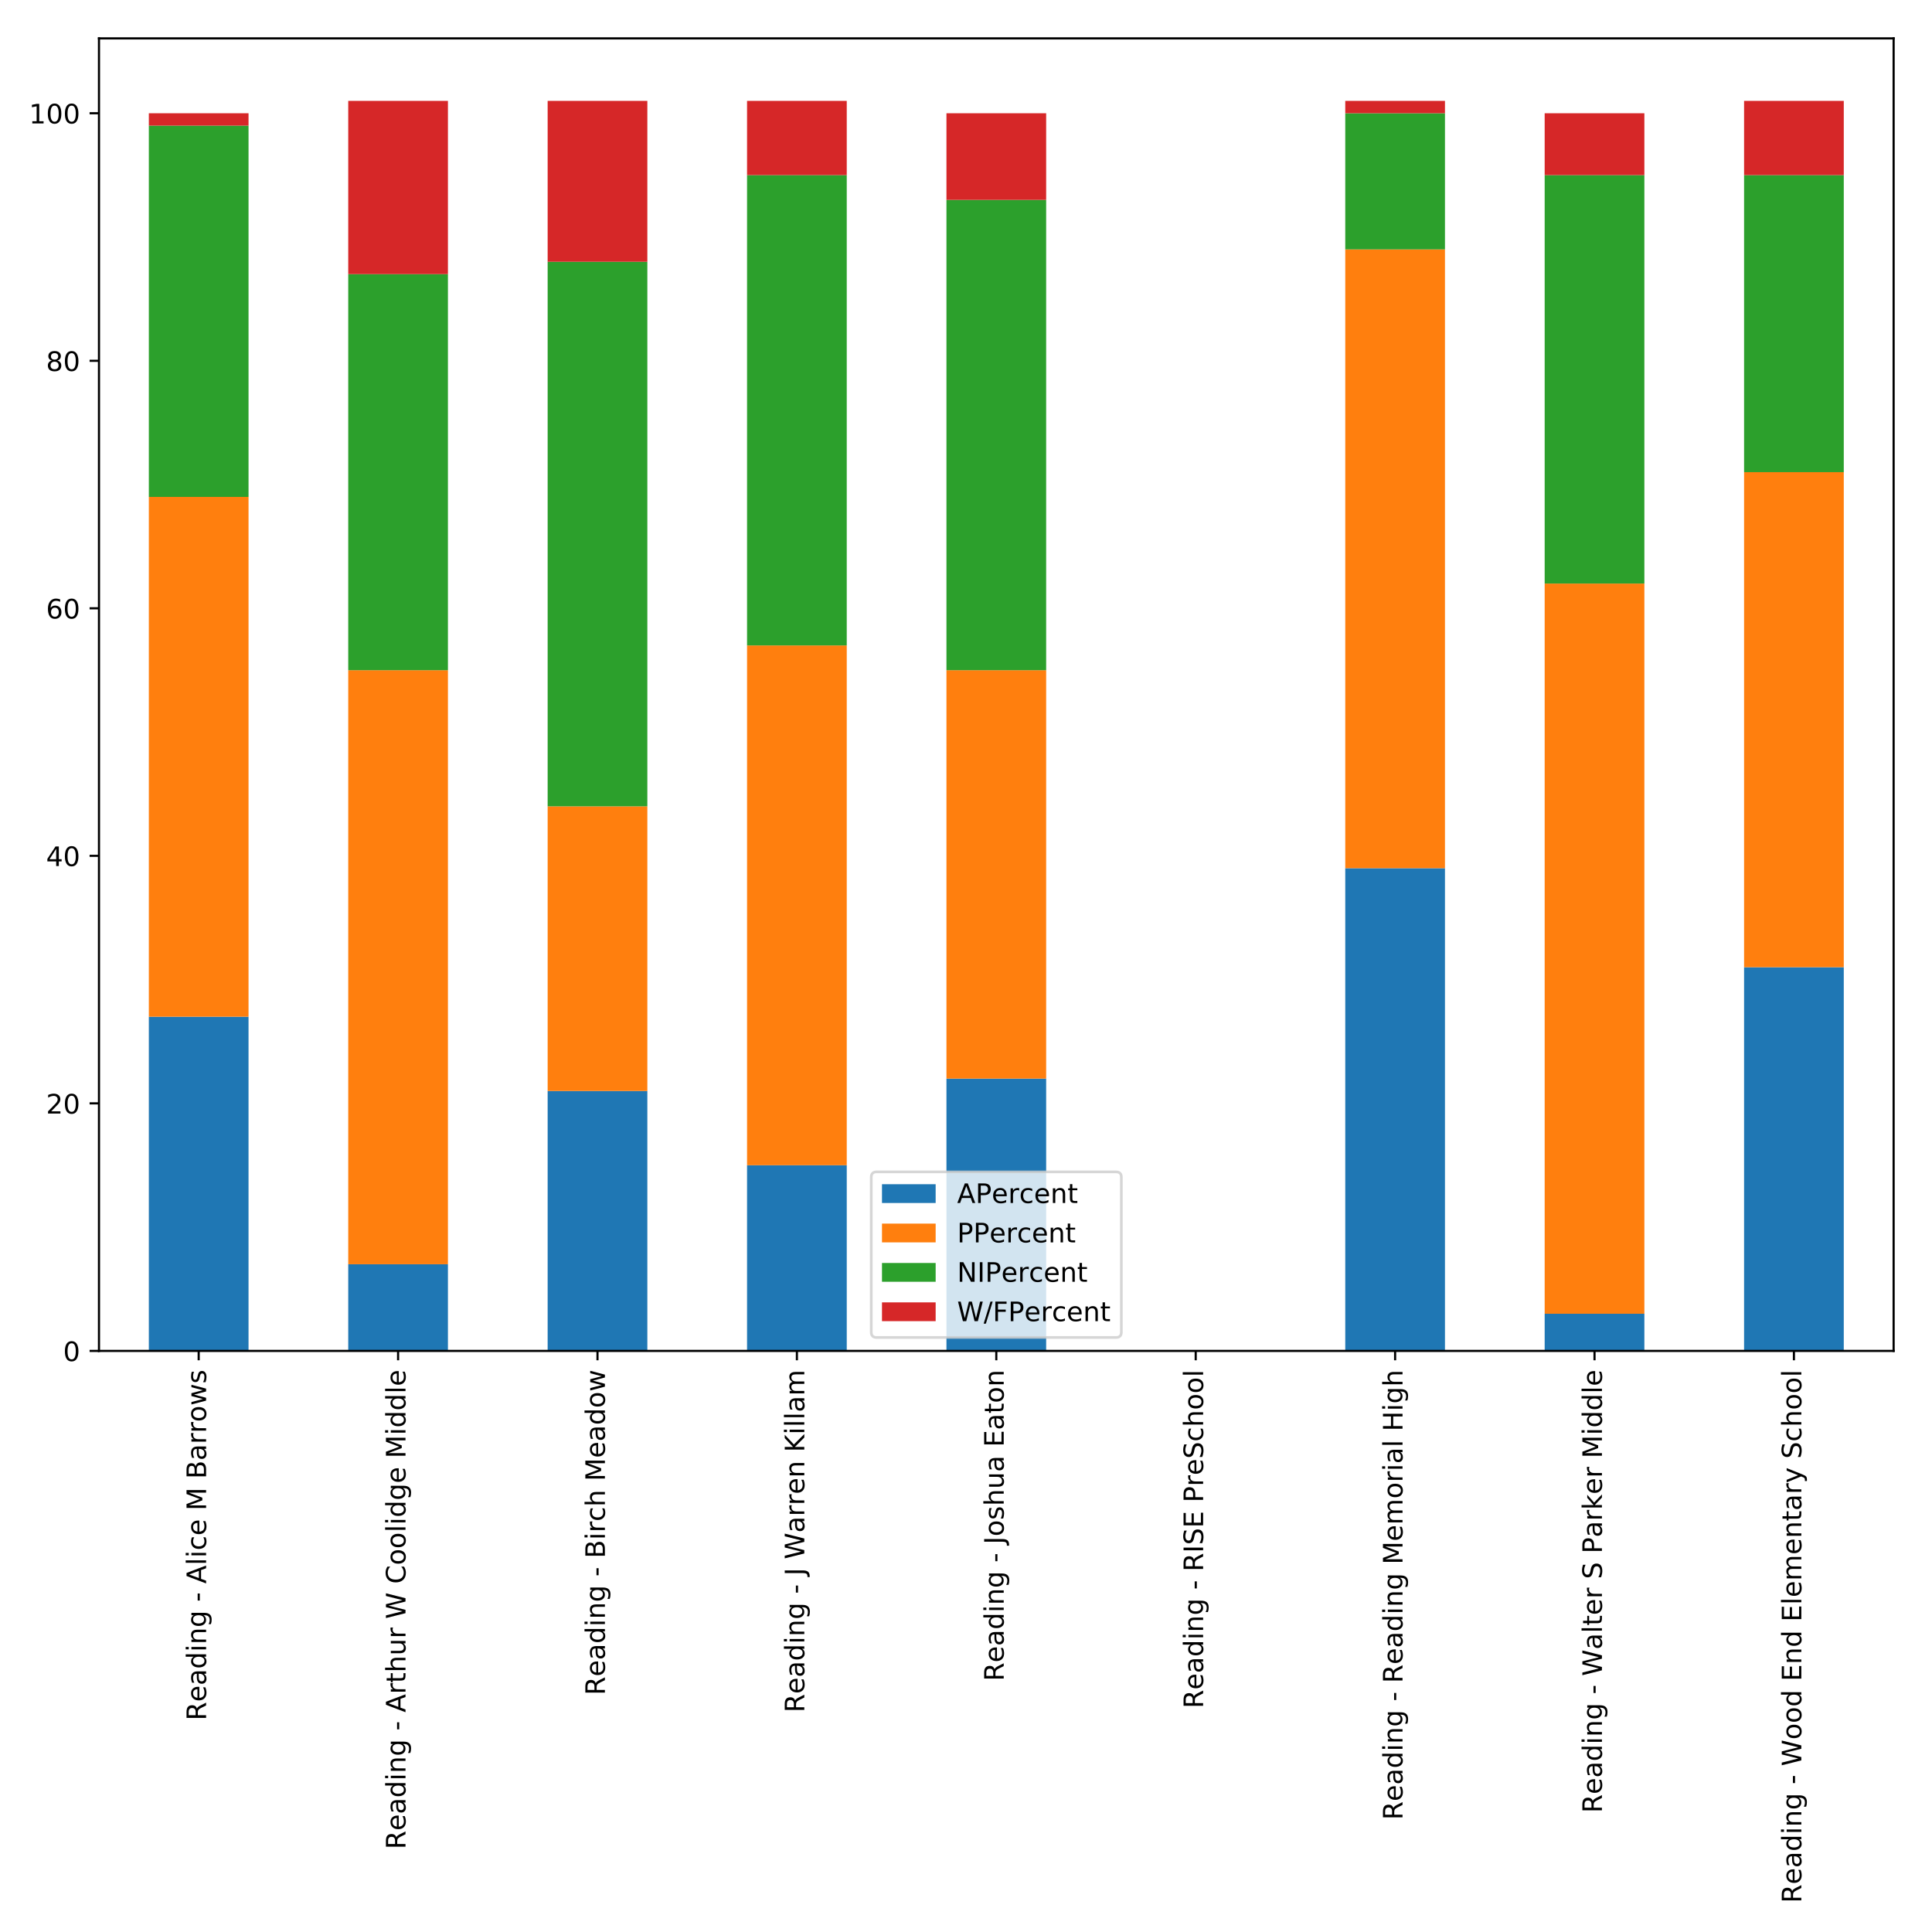 <?xml version="1.0" encoding="utf-8" standalone="no"?>
<!DOCTYPE svg PUBLIC "-//W3C//DTD SVG 1.1//EN"
  "http://www.w3.org/Graphics/SVG/1.1/DTD/svg11.dtd">
<!-- Created with matplotlib (http://matplotlib.org/) -->
<svg height="720pt" version="1.1" viewBox="0 0 720 720" width="720pt" xmlns="http://www.w3.org/2000/svg" xmlns:xlink="http://www.w3.org/1999/xlink">
 <defs>
  <style type="text/css">
*{stroke-linecap:butt;stroke-linejoin:round;}
  </style>
 </defs>
 <g id="figure_1">
  <g id="patch_1">
   <path d="M 0 720 
L 720 720 
L 720 0 
L 0 0 
z
" style="fill:#ffffff;"/>
  </g>
  <g id="axes_1">
   <g id="patch_2">
    <path d="M 36.888 503.436 
L 705.7 503.436 
L 705.7 14.3 
L 36.888 14.3 
z
" style="fill:#ffffff;"/>
   </g>
   <g id="patch_3">
    <path clip-path="url(#p02a321dbf9)" d="M 55.466 503.436 
L 92.622 503.436 
L 92.622 378.903 
L 55.466 378.903 
z
" style="fill:#1f77b4;"/>
   </g>
   <g id="patch_4">
    <path clip-path="url(#p02a321dbf9)" d="M 129.778 503.436 
L 166.934 503.436 
L 166.934 471.15 
L 129.778 471.15 
z
" style="fill:#1f77b4;"/>
   </g>
   <g id="patch_5">
    <path clip-path="url(#p02a321dbf9)" d="M 204.091 503.436 
L 241.247 503.436 
L 241.247 406.577 
L 204.091 406.577 
z
" style="fill:#1f77b4;"/>
   </g>
   <g id="patch_6">
    <path clip-path="url(#p02a321dbf9)" d="M 278.403 503.436 
L 315.559 503.436 
L 315.559 434.251 
L 278.403 434.251 
z
" style="fill:#1f77b4;"/>
   </g>
   <g id="patch_7">
    <path clip-path="url(#p02a321dbf9)" d="M 352.716 503.436 
L 389.872 503.436 
L 389.872 401.965 
L 352.716 401.965 
z
" style="fill:#1f77b4;"/>
   </g>
   <g id="patch_8">
    <path clip-path="url(#p02a321dbf9)" d="M 427.028 503.436 
L 464.184 503.436 
L 464.184 503.436 
L 427.028 503.436 
z
" style="fill:#1f77b4;"/>
   </g>
   <g id="patch_9">
    <path clip-path="url(#p02a321dbf9)" d="M 501.341 503.436 
L 538.497 503.436 
L 538.497 323.556 
L 501.341 323.556 
z
" style="fill:#1f77b4;"/>
   </g>
   <g id="patch_10">
    <path clip-path="url(#p02a321dbf9)" d="M 575.653 503.436 
L 612.809 503.436 
L 612.809 489.599 
L 575.653 489.599 
z
" style="fill:#1f77b4;"/>
   </g>
   <g id="patch_11">
    <path clip-path="url(#p02a321dbf9)" d="M 649.966 503.436 
L 687.122 503.436 
L 687.122 360.454 
L 649.966 360.454 
z
" style="fill:#1f77b4;"/>
   </g>
   <g id="patch_12">
    <path clip-path="url(#p02a321dbf9)" d="M 55.466 378.903 
L 92.622 378.903 
L 92.622 185.186 
L 55.466 185.186 
z
" style="fill:#ff7f0e;"/>
   </g>
   <g id="patch_13">
    <path clip-path="url(#p02a321dbf9)" d="M 129.778 471.15 
L 166.934 471.15 
L 166.934 249.759 
L 129.778 249.759 
z
" style="fill:#ff7f0e;"/>
   </g>
   <g id="patch_14">
    <path clip-path="url(#p02a321dbf9)" d="M 204.091 406.577 
L 241.247 406.577 
L 241.247 300.494 
L 204.091 300.494 
z
" style="fill:#ff7f0e;"/>
   </g>
   <g id="patch_15">
    <path clip-path="url(#p02a321dbf9)" d="M 278.403 434.251 
L 315.559 434.251 
L 315.559 240.534 
L 278.403 240.534 
z
" style="fill:#ff7f0e;"/>
   </g>
   <g id="patch_16">
    <path clip-path="url(#p02a321dbf9)" d="M 352.716 401.965 
L 389.872 401.965 
L 389.872 249.759 
L 352.716 249.759 
z
" style="fill:#ff7f0e;"/>
   </g>
   <g id="patch_17">
    <path clip-path="url(#p02a321dbf9)" d="M 427.028 503.436 
L 464.184 503.436 
L 464.184 503.436 
L 427.028 503.436 
z
" style="fill:#ff7f0e;"/>
   </g>
   <g id="patch_18">
    <path clip-path="url(#p02a321dbf9)" d="M 501.341 323.556 
L 538.497 323.556 
L 538.497 92.94 
L 501.341 92.94 
z
" style="fill:#ff7f0e;"/>
   </g>
   <g id="patch_19">
    <path clip-path="url(#p02a321dbf9)" d="M 575.653 489.599 
L 612.809 489.599 
L 612.809 217.472 
L 575.653 217.472 
z
" style="fill:#ff7f0e;"/>
   </g>
   <g id="patch_20">
    <path clip-path="url(#p02a321dbf9)" d="M 649.966 360.454 
L 687.122 360.454 
L 687.122 175.962 
L 649.966 175.962 
z
" style="fill:#ff7f0e;"/>
   </g>
   <g id="patch_21">
    <path clip-path="url(#p02a321dbf9)" d="M 55.466 185.186 
L 92.622 185.186 
L 92.622 46.817 
L 55.466 46.817 
z
" style="fill:#2ca02c;"/>
   </g>
   <g id="patch_22">
    <path clip-path="url(#p02a321dbf9)" d="M 129.778 249.759 
L 166.934 249.759 
L 166.934 102.165 
L 129.778 102.165 
z
" style="fill:#2ca02c;"/>
   </g>
   <g id="patch_23">
    <path clip-path="url(#p02a321dbf9)" d="M 204.091 300.494 
L 241.247 300.494 
L 241.247 97.552 
L 204.091 97.552 
z
" style="fill:#2ca02c;"/>
   </g>
   <g id="patch_24">
    <path clip-path="url(#p02a321dbf9)" d="M 278.403 240.534 
L 315.559 240.534 
L 315.559 65.266 
L 278.403 65.266 
z
" style="fill:#2ca02c;"/>
   </g>
   <g id="patch_25">
    <path clip-path="url(#p02a321dbf9)" d="M 352.716 249.759 
L 389.872 249.759 
L 389.872 74.491 
L 352.716 74.491 
z
" style="fill:#2ca02c;"/>
   </g>
   <g id="patch_26">
    <path clip-path="url(#p02a321dbf9)" d="M 427.028 503.436 
L 464.184 503.436 
L 464.184 503.436 
L 427.028 503.436 
z
" style="fill:#2ca02c;"/>
   </g>
   <g id="patch_27">
    <path clip-path="url(#p02a321dbf9)" d="M 501.341 92.94 
L 538.497 92.94 
L 538.497 42.205 
L 501.341 42.205 
z
" style="fill:#2ca02c;"/>
   </g>
   <g id="patch_28">
    <path clip-path="url(#p02a321dbf9)" d="M 575.653 217.472 
L 612.809 217.472 
L 612.809 65.266 
L 575.653 65.266 
z
" style="fill:#2ca02c;"/>
   </g>
   <g id="patch_29">
    <path clip-path="url(#p02a321dbf9)" d="M 649.966 175.962 
L 687.122 175.962 
L 687.122 65.266 
L 649.966 65.266 
z
" style="fill:#2ca02c;"/>
   </g>
   <g id="patch_30">
    <path clip-path="url(#p02a321dbf9)" d="M 55.466 46.817 
L 92.622 46.817 
L 92.622 42.205 
L 55.466 42.205 
z
" style="fill:#d62728;"/>
   </g>
   <g id="patch_31">
    <path clip-path="url(#p02a321dbf9)" d="M 129.778 102.165 
L 166.934 102.165 
L 166.934 37.592 
L 129.778 37.592 
z
" style="fill:#d62728;"/>
   </g>
   <g id="patch_32">
    <path clip-path="url(#p02a321dbf9)" d="M 204.091 97.552 
L 241.247 97.552 
L 241.247 37.592 
L 204.091 37.592 
z
" style="fill:#d62728;"/>
   </g>
   <g id="patch_33">
    <path clip-path="url(#p02a321dbf9)" d="M 278.403 65.266 
L 315.559 65.266 
L 315.559 37.592 
L 278.403 37.592 
z
" style="fill:#d62728;"/>
   </g>
   <g id="patch_34">
    <path clip-path="url(#p02a321dbf9)" d="M 352.716 74.491 
L 389.872 74.491 
L 389.872 42.205 
L 352.716 42.205 
z
" style="fill:#d62728;"/>
   </g>
   <g id="patch_35">
    <path clip-path="url(#p02a321dbf9)" d="M 427.028 503.436 
L 464.184 503.436 
L 464.184 503.436 
L 427.028 503.436 
z
" style="fill:#d62728;"/>
   </g>
   <g id="patch_36">
    <path clip-path="url(#p02a321dbf9)" d="M 501.341 42.205 
L 538.497 42.205 
L 538.497 37.592 
L 501.341 37.592 
z
" style="fill:#d62728;"/>
   </g>
   <g id="patch_37">
    <path clip-path="url(#p02a321dbf9)" d="M 575.653 65.266 
L 612.809 65.266 
L 612.809 42.205 
L 575.653 42.205 
z
" style="fill:#d62728;"/>
   </g>
   <g id="patch_38">
    <path clip-path="url(#p02a321dbf9)" d="M 649.966 65.266 
L 687.122 65.266 
L 687.122 37.592 
L 649.966 37.592 
z
" style="fill:#d62728;"/>
   </g>
   <g id="matplotlib.axis_1">
    <g id="xtick_1">
     <g id="line2d_1">
      <defs>
       <path d="M 0 0 
L 0 3.5 
" id="m9baf34ae7d" style="stroke:#000000;stroke-width:0.8;"/>
      </defs>
      <g>
       <use style="stroke:#000000;stroke-width:0.8;" x="74.044" xlink:href="#m9baf34ae7d" y="503.436"/>
      </g>
     </g>
     <g id="text_1">
      <!-- Reading - Alice M Barrows -->
      <defs>
       <path d="M 44.391 34.188 
Q 47.562 33.109 50.562 29.594 
Q 53.562 26.078 56.594 19.922 
L 66.609 0 
L 56 0 
L 46.688 18.703 
Q 43.062 26.031 39.672 28.422 
Q 36.281 30.812 30.422 30.812 
L 19.672 30.812 
L 19.672 0 
L 9.812 0 
L 9.812 72.906 
L 32.078 72.906 
Q 44.578 72.906 50.734 67.672 
Q 56.891 62.453 56.891 51.906 
Q 56.891 45.016 53.688 40.469 
Q 50.484 35.938 44.391 34.188 
z
M 19.672 64.797 
L 19.672 38.922 
L 32.078 38.922 
Q 39.203 38.922 42.844 42.219 
Q 46.484 45.516 46.484 51.906 
Q 46.484 58.297 42.844 61.547 
Q 39.203 64.797 32.078 64.797 
z
" id="DejaVuSans-52"/>
       <path d="M 56.203 29.594 
L 56.203 25.203 
L 14.891 25.203 
Q 15.484 15.922 20.484 11.062 
Q 25.484 6.203 34.422 6.203 
Q 39.594 6.203 44.453 7.469 
Q 49.312 8.734 54.109 11.281 
L 54.109 2.781 
Q 49.266 0.734 44.188 -0.344 
Q 39.109 -1.422 33.891 -1.422 
Q 20.797 -1.422 13.156 6.188 
Q 5.516 13.812 5.516 26.812 
Q 5.516 40.234 12.766 48.109 
Q 20.016 56 32.328 56 
Q 43.359 56 49.781 48.891 
Q 56.203 41.797 56.203 29.594 
z
M 47.219 32.234 
Q 47.125 39.594 43.094 43.984 
Q 39.062 48.391 32.422 48.391 
Q 24.906 48.391 20.391 44.141 
Q 15.875 39.891 15.188 32.172 
z
" id="DejaVuSans-65"/>
       <path d="M 34.281 27.484 
Q 23.391 27.484 19.188 25 
Q 14.984 22.516 14.984 16.5 
Q 14.984 11.719 18.141 8.906 
Q 21.297 6.109 26.703 6.109 
Q 34.188 6.109 38.703 11.406 
Q 43.219 16.703 43.219 25.484 
L 43.219 27.484 
z
M 52.203 31.203 
L 52.203 0 
L 43.219 0 
L 43.219 8.297 
Q 40.141 3.328 35.547 0.953 
Q 30.953 -1.422 24.312 -1.422 
Q 15.922 -1.422 10.953 3.297 
Q 6 8.016 6 15.922 
Q 6 25.141 12.172 29.828 
Q 18.359 34.516 30.609 34.516 
L 43.219 34.516 
L 43.219 35.406 
Q 43.219 41.609 39.141 45 
Q 35.062 48.391 27.688 48.391 
Q 23 48.391 18.547 47.266 
Q 14.109 46.141 10.016 43.891 
L 10.016 52.203 
Q 14.938 54.109 19.578 55.047 
Q 24.219 56 28.609 56 
Q 40.484 56 46.344 49.844 
Q 52.203 43.703 52.203 31.203 
z
" id="DejaVuSans-61"/>
       <path d="M 45.406 46.391 
L 45.406 75.984 
L 54.391 75.984 
L 54.391 0 
L 45.406 0 
L 45.406 8.203 
Q 42.578 3.328 38.25 0.953 
Q 33.938 -1.422 27.875 -1.422 
Q 17.969 -1.422 11.734 6.484 
Q 5.516 14.406 5.516 27.297 
Q 5.516 40.188 11.734 48.094 
Q 17.969 56 27.875 56 
Q 33.938 56 38.25 53.625 
Q 42.578 51.266 45.406 46.391 
z
M 14.797 27.297 
Q 14.797 17.391 18.875 11.75 
Q 22.953 6.109 30.078 6.109 
Q 37.203 6.109 41.297 11.75 
Q 45.406 17.391 45.406 27.297 
Q 45.406 37.203 41.297 42.844 
Q 37.203 48.484 30.078 48.484 
Q 22.953 48.484 18.875 42.844 
Q 14.797 37.203 14.797 27.297 
z
" id="DejaVuSans-64"/>
       <path d="M 9.422 54.688 
L 18.406 54.688 
L 18.406 0 
L 9.422 0 
z
M 9.422 75.984 
L 18.406 75.984 
L 18.406 64.594 
L 9.422 64.594 
z
" id="DejaVuSans-69"/>
       <path d="M 54.891 33.016 
L 54.891 0 
L 45.906 0 
L 45.906 32.719 
Q 45.906 40.484 42.875 44.328 
Q 39.844 48.188 33.797 48.188 
Q 26.516 48.188 22.312 43.547 
Q 18.109 38.922 18.109 30.906 
L 18.109 0 
L 9.078 0 
L 9.078 54.688 
L 18.109 54.688 
L 18.109 46.188 
Q 21.344 51.125 25.703 53.562 
Q 30.078 56 35.797 56 
Q 45.219 56 50.047 50.172 
Q 54.891 44.344 54.891 33.016 
z
" id="DejaVuSans-6e"/>
       <path d="M 45.406 27.984 
Q 45.406 37.75 41.375 43.109 
Q 37.359 48.484 30.078 48.484 
Q 22.859 48.484 18.828 43.109 
Q 14.797 37.75 14.797 27.984 
Q 14.797 18.266 18.828 12.891 
Q 22.859 7.516 30.078 7.516 
Q 37.359 7.516 41.375 12.891 
Q 45.406 18.266 45.406 27.984 
z
M 54.391 6.781 
Q 54.391 -7.172 48.188 -13.984 
Q 42 -20.797 29.203 -20.797 
Q 24.469 -20.797 20.266 -20.094 
Q 16.062 -19.391 12.109 -17.922 
L 12.109 -9.188 
Q 16.062 -11.328 19.922 -12.344 
Q 23.781 -13.375 27.781 -13.375 
Q 36.625 -13.375 41.016 -8.766 
Q 45.406 -4.156 45.406 5.172 
L 45.406 9.625 
Q 42.625 4.781 38.281 2.391 
Q 33.938 0 27.875 0 
Q 17.828 0 11.672 7.656 
Q 5.516 15.328 5.516 27.984 
Q 5.516 40.672 11.672 48.328 
Q 17.828 56 27.875 56 
Q 33.938 56 38.281 53.609 
Q 42.625 51.219 45.406 46.391 
L 45.406 54.688 
L 54.391 54.688 
z
" id="DejaVuSans-67"/>
       <path id="DejaVuSans-20"/>
       <path d="M 4.891 31.391 
L 31.203 31.391 
L 31.203 23.391 
L 4.891 23.391 
z
" id="DejaVuSans-2d"/>
       <path d="M 34.188 63.188 
L 20.797 26.906 
L 47.609 26.906 
z
M 28.609 72.906 
L 39.797 72.906 
L 67.578 0 
L 57.328 0 
L 50.688 18.703 
L 17.828 18.703 
L 11.188 0 
L 0.781 0 
z
" id="DejaVuSans-41"/>
       <path d="M 9.422 75.984 
L 18.406 75.984 
L 18.406 0 
L 9.422 0 
z
" id="DejaVuSans-6c"/>
       <path d="M 48.781 52.594 
L 48.781 44.188 
Q 44.969 46.297 41.141 47.344 
Q 37.312 48.391 33.406 48.391 
Q 24.656 48.391 19.812 42.844 
Q 14.984 37.312 14.984 27.297 
Q 14.984 17.281 19.812 11.734 
Q 24.656 6.203 33.406 6.203 
Q 37.312 6.203 41.141 7.25 
Q 44.969 8.297 48.781 10.406 
L 48.781 2.094 
Q 45.016 0.344 40.984 -0.531 
Q 36.969 -1.422 32.422 -1.422 
Q 20.062 -1.422 12.781 6.344 
Q 5.516 14.109 5.516 27.297 
Q 5.516 40.672 12.859 48.328 
Q 20.219 56 33.016 56 
Q 37.156 56 41.109 55.141 
Q 45.062 54.297 48.781 52.594 
z
" id="DejaVuSans-63"/>
       <path d="M 9.812 72.906 
L 24.516 72.906 
L 43.109 23.297 
L 61.812 72.906 
L 76.516 72.906 
L 76.516 0 
L 66.891 0 
L 66.891 64.016 
L 48.094 14.016 
L 38.188 14.016 
L 19.391 64.016 
L 19.391 0 
L 9.812 0 
z
" id="DejaVuSans-4d"/>
       <path d="M 19.672 34.812 
L 19.672 8.109 
L 35.5 8.109 
Q 43.453 8.109 47.281 11.406 
Q 51.125 14.703 51.125 21.484 
Q 51.125 28.328 47.281 31.562 
Q 43.453 34.812 35.5 34.812 
z
M 19.672 64.797 
L 19.672 42.828 
L 34.281 42.828 
Q 41.5 42.828 45.031 45.531 
Q 48.578 48.25 48.578 53.812 
Q 48.578 59.328 45.031 62.062 
Q 41.5 64.797 34.281 64.797 
z
M 9.812 72.906 
L 35.016 72.906 
Q 46.297 72.906 52.391 68.219 
Q 58.5 63.531 58.5 54.891 
Q 58.5 48.188 55.375 44.234 
Q 52.25 40.281 46.188 39.312 
Q 53.469 37.75 57.5 32.781 
Q 61.531 27.828 61.531 20.406 
Q 61.531 10.641 54.891 5.312 
Q 48.25 0 35.984 0 
L 9.812 0 
z
" id="DejaVuSans-42"/>
       <path d="M 41.109 46.297 
Q 39.594 47.172 37.812 47.578 
Q 36.031 48 33.891 48 
Q 26.266 48 22.188 43.047 
Q 18.109 38.094 18.109 28.812 
L 18.109 0 
L 9.078 0 
L 9.078 54.688 
L 18.109 54.688 
L 18.109 46.188 
Q 20.953 51.172 25.484 53.578 
Q 30.031 56 36.531 56 
Q 37.453 56 38.578 55.875 
Q 39.703 55.766 41.062 55.516 
z
" id="DejaVuSans-72"/>
       <path d="M 30.609 48.391 
Q 23.391 48.391 19.188 42.75 
Q 14.984 37.109 14.984 27.297 
Q 14.984 17.484 19.156 11.844 
Q 23.344 6.203 30.609 6.203 
Q 37.797 6.203 41.984 11.859 
Q 46.188 17.531 46.188 27.297 
Q 46.188 37.016 41.984 42.703 
Q 37.797 48.391 30.609 48.391 
z
M 30.609 56 
Q 42.328 56 49.016 48.375 
Q 55.719 40.766 55.719 27.297 
Q 55.719 13.875 49.016 6.219 
Q 42.328 -1.422 30.609 -1.422 
Q 18.844 -1.422 12.172 6.219 
Q 5.516 13.875 5.516 27.297 
Q 5.516 40.766 12.172 48.375 
Q 18.844 56 30.609 56 
z
" id="DejaVuSans-6f"/>
       <path d="M 4.203 54.688 
L 13.188 54.688 
L 24.422 12.016 
L 35.594 54.688 
L 46.188 54.688 
L 57.422 12.016 
L 68.609 54.688 
L 77.594 54.688 
L 63.281 0 
L 52.688 0 
L 40.922 44.828 
L 29.109 0 
L 18.5 0 
z
" id="DejaVuSans-77"/>
       <path d="M 44.281 53.078 
L 44.281 44.578 
Q 40.484 46.531 36.375 47.5 
Q 32.281 48.484 27.875 48.484 
Q 21.188 48.484 17.844 46.438 
Q 14.5 44.391 14.5 40.281 
Q 14.5 37.156 16.891 35.375 
Q 19.281 33.594 26.516 31.984 
L 29.594 31.297 
Q 39.156 29.25 43.188 25.516 
Q 47.219 21.781 47.219 15.094 
Q 47.219 7.469 41.188 3.016 
Q 35.156 -1.422 24.609 -1.422 
Q 20.219 -1.422 15.453 -0.562 
Q 10.688 0.297 5.422 2 
L 5.422 11.281 
Q 10.406 8.688 15.234 7.391 
Q 20.062 6.109 24.812 6.109 
Q 31.156 6.109 34.562 8.281 
Q 37.984 10.453 37.984 14.406 
Q 37.984 18.062 35.516 20.016 
Q 33.062 21.969 24.703 23.781 
L 21.578 24.516 
Q 13.234 26.266 9.516 29.906 
Q 5.812 33.547 5.812 39.891 
Q 5.812 47.609 11.281 51.797 
Q 16.75 56 26.812 56 
Q 31.781 56 36.172 55.266 
Q 40.578 54.547 44.281 53.078 
z
" id="DejaVuSans-73"/>
      </defs>
      <g transform="translate(76.803 641.181)rotate(-90)scale(0.1 -0.1)">
       <use xlink:href="#DejaVuSans-52"/>
       <use x="69.42" xlink:href="#DejaVuSans-65"/>
       <use x="130.943" xlink:href="#DejaVuSans-61"/>
       <use x="192.223" xlink:href="#DejaVuSans-64"/>
       <use x="255.699" xlink:href="#DejaVuSans-69"/>
       <use x="283.482" xlink:href="#DejaVuSans-6e"/>
       <use x="346.861" xlink:href="#DejaVuSans-67"/>
       <use x="410.338" xlink:href="#DejaVuSans-20"/>
       <use x="442.125" xlink:href="#DejaVuSans-2d"/>
       <use x="478.209" xlink:href="#DejaVuSans-20"/>
       <use x="509.996" xlink:href="#DejaVuSans-41"/>
       <use x="578.404" xlink:href="#DejaVuSans-6c"/>
       <use x="606.188" xlink:href="#DejaVuSans-69"/>
       <use x="633.971" xlink:href="#DejaVuSans-63"/>
       <use x="688.951" xlink:href="#DejaVuSans-65"/>
       <use x="750.475" xlink:href="#DejaVuSans-20"/>
       <use x="782.262" xlink:href="#DejaVuSans-4d"/>
       <use x="868.541" xlink:href="#DejaVuSans-20"/>
       <use x="900.328" xlink:href="#DejaVuSans-42"/>
       <use x="968.932" xlink:href="#DejaVuSans-61"/>
       <use x="1030.211" xlink:href="#DejaVuSans-72"/>
       <use x="1071.309" xlink:href="#DejaVuSans-72"/>
       <use x="1112.391" xlink:href="#DejaVuSans-6f"/>
       <use x="1173.572" xlink:href="#DejaVuSans-77"/>
       <use x="1255.359" xlink:href="#DejaVuSans-73"/>
      </g>
     </g>
    </g>
    <g id="xtick_2">
     <g id="line2d_2">
      <g>
       <use style="stroke:#000000;stroke-width:0.8;" x="148.356" xlink:href="#m9baf34ae7d" y="503.436"/>
      </g>
     </g>
     <g id="text_2">
      <!-- Reading - Arthur W Coolidge Middle -->
      <defs>
       <path d="M 18.312 70.219 
L 18.312 54.688 
L 36.812 54.688 
L 36.812 47.703 
L 18.312 47.703 
L 18.312 18.016 
Q 18.312 11.328 20.141 9.422 
Q 21.969 7.516 27.594 7.516 
L 36.812 7.516 
L 36.812 0 
L 27.594 0 
Q 17.188 0 13.234 3.875 
Q 9.281 7.766 9.281 18.016 
L 9.281 47.703 
L 2.688 47.703 
L 2.688 54.688 
L 9.281 54.688 
L 9.281 70.219 
z
" id="DejaVuSans-74"/>
       <path d="M 54.891 33.016 
L 54.891 0 
L 45.906 0 
L 45.906 32.719 
Q 45.906 40.484 42.875 44.328 
Q 39.844 48.188 33.797 48.188 
Q 26.516 48.188 22.312 43.547 
Q 18.109 38.922 18.109 30.906 
L 18.109 0 
L 9.078 0 
L 9.078 75.984 
L 18.109 75.984 
L 18.109 46.188 
Q 21.344 51.125 25.703 53.562 
Q 30.078 56 35.797 56 
Q 45.219 56 50.047 50.172 
Q 54.891 44.344 54.891 33.016 
z
" id="DejaVuSans-68"/>
       <path d="M 8.5 21.578 
L 8.5 54.688 
L 17.484 54.688 
L 17.484 21.922 
Q 17.484 14.156 20.5 10.266 
Q 23.531 6.391 29.594 6.391 
Q 36.859 6.391 41.078 11.031 
Q 45.312 15.672 45.312 23.688 
L 45.312 54.688 
L 54.297 54.688 
L 54.297 0 
L 45.312 0 
L 45.312 8.406 
Q 42.047 3.422 37.719 1 
Q 33.406 -1.422 27.688 -1.422 
Q 18.266 -1.422 13.375 4.438 
Q 8.5 10.297 8.5 21.578 
z
M 31.109 56 
z
" id="DejaVuSans-75"/>
       <path d="M 3.328 72.906 
L 13.281 72.906 
L 28.609 11.281 
L 43.891 72.906 
L 54.984 72.906 
L 70.312 11.281 
L 85.594 72.906 
L 95.609 72.906 
L 77.297 0 
L 64.891 0 
L 49.516 63.281 
L 33.984 0 
L 21.578 0 
z
" id="DejaVuSans-57"/>
       <path d="M 64.406 67.281 
L 64.406 56.891 
Q 59.422 61.531 53.781 63.812 
Q 48.141 66.109 41.797 66.109 
Q 29.297 66.109 22.656 58.469 
Q 16.016 50.828 16.016 36.375 
Q 16.016 21.969 22.656 14.328 
Q 29.297 6.688 41.797 6.688 
Q 48.141 6.688 53.781 8.984 
Q 59.422 11.281 64.406 15.922 
L 64.406 5.609 
Q 59.234 2.094 53.438 0.328 
Q 47.656 -1.422 41.219 -1.422 
Q 24.656 -1.422 15.125 8.703 
Q 5.609 18.844 5.609 36.375 
Q 5.609 53.953 15.125 64.078 
Q 24.656 74.219 41.219 74.219 
Q 47.75 74.219 53.531 72.484 
Q 59.328 70.75 64.406 67.281 
z
" id="DejaVuSans-43"/>
      </defs>
      <g transform="translate(151.116 689.177)rotate(-90)scale(0.1 -0.1)">
       <use xlink:href="#DejaVuSans-52"/>
       <use x="69.42" xlink:href="#DejaVuSans-65"/>
       <use x="130.943" xlink:href="#DejaVuSans-61"/>
       <use x="192.223" xlink:href="#DejaVuSans-64"/>
       <use x="255.699" xlink:href="#DejaVuSans-69"/>
       <use x="283.482" xlink:href="#DejaVuSans-6e"/>
       <use x="346.861" xlink:href="#DejaVuSans-67"/>
       <use x="410.338" xlink:href="#DejaVuSans-20"/>
       <use x="442.125" xlink:href="#DejaVuSans-2d"/>
       <use x="478.209" xlink:href="#DejaVuSans-20"/>
       <use x="509.996" xlink:href="#DejaVuSans-41"/>
       <use x="578.404" xlink:href="#DejaVuSans-72"/>
       <use x="619.518" xlink:href="#DejaVuSans-74"/>
       <use x="658.727" xlink:href="#DejaVuSans-68"/>
       <use x="722.105" xlink:href="#DejaVuSans-75"/>
       <use x="785.484" xlink:href="#DejaVuSans-72"/>
       <use x="826.598" xlink:href="#DejaVuSans-20"/>
       <use x="858.385" xlink:href="#DejaVuSans-57"/>
       <use x="957.262" xlink:href="#DejaVuSans-20"/>
       <use x="989.049" xlink:href="#DejaVuSans-43"/>
       <use x="1058.873" xlink:href="#DejaVuSans-6f"/>
       <use x="1120.055" xlink:href="#DejaVuSans-6f"/>
       <use x="1181.236" xlink:href="#DejaVuSans-6c"/>
       <use x="1209.02" xlink:href="#DejaVuSans-69"/>
       <use x="1236.803" xlink:href="#DejaVuSans-64"/>
       <use x="1300.279" xlink:href="#DejaVuSans-67"/>
       <use x="1363.756" xlink:href="#DejaVuSans-65"/>
       <use x="1425.279" xlink:href="#DejaVuSans-20"/>
       <use x="1457.066" xlink:href="#DejaVuSans-4d"/>
       <use x="1543.346" xlink:href="#DejaVuSans-69"/>
       <use x="1571.129" xlink:href="#DejaVuSans-64"/>
       <use x="1634.605" xlink:href="#DejaVuSans-64"/>
       <use x="1698.082" xlink:href="#DejaVuSans-6c"/>
       <use x="1725.865" xlink:href="#DejaVuSans-65"/>
      </g>
     </g>
    </g>
    <g id="xtick_3">
     <g id="line2d_3">
      <g>
       <use style="stroke:#000000;stroke-width:0.8;" x="222.669" xlink:href="#m9baf34ae7d" y="503.436"/>
      </g>
     </g>
     <g id="text_3">
      <!-- Reading - Birch Meadow -->
      <g transform="translate(225.428 631.752)rotate(-90)scale(0.1 -0.1)">
       <use xlink:href="#DejaVuSans-52"/>
       <use x="69.42" xlink:href="#DejaVuSans-65"/>
       <use x="130.943" xlink:href="#DejaVuSans-61"/>
       <use x="192.223" xlink:href="#DejaVuSans-64"/>
       <use x="255.699" xlink:href="#DejaVuSans-69"/>
       <use x="283.482" xlink:href="#DejaVuSans-6e"/>
       <use x="346.861" xlink:href="#DejaVuSans-67"/>
       <use x="410.338" xlink:href="#DejaVuSans-20"/>
       <use x="442.125" xlink:href="#DejaVuSans-2d"/>
       <use x="478.209" xlink:href="#DejaVuSans-20"/>
       <use x="509.996" xlink:href="#DejaVuSans-42"/>
       <use x="578.6" xlink:href="#DejaVuSans-69"/>
       <use x="606.383" xlink:href="#DejaVuSans-72"/>
       <use x="647.465" xlink:href="#DejaVuSans-63"/>
       <use x="702.445" xlink:href="#DejaVuSans-68"/>
       <use x="765.824" xlink:href="#DejaVuSans-20"/>
       <use x="797.611" xlink:href="#DejaVuSans-4d"/>
       <use x="883.891" xlink:href="#DejaVuSans-65"/>
       <use x="945.414" xlink:href="#DejaVuSans-61"/>
       <use x="1006.693" xlink:href="#DejaVuSans-64"/>
       <use x="1070.17" xlink:href="#DejaVuSans-6f"/>
       <use x="1131.352" xlink:href="#DejaVuSans-77"/>
      </g>
     </g>
    </g>
    <g id="xtick_4">
     <g id="line2d_4">
      <g>
       <use style="stroke:#000000;stroke-width:0.8;" x="296.981" xlink:href="#m9baf34ae7d" y="503.436"/>
      </g>
     </g>
     <g id="text_4">
      <!-- Reading - J Warren Killam -->
      <defs>
       <path d="M 9.812 72.906 
L 19.672 72.906 
L 19.672 5.078 
Q 19.672 -8.109 14.672 -14.062 
Q 9.672 -20.016 -1.422 -20.016 
L -5.172 -20.016 
L -5.172 -11.719 
L -2.094 -11.719 
Q 4.438 -11.719 7.125 -8.047 
Q 9.812 -4.391 9.812 5.078 
z
" id="DejaVuSans-4a"/>
       <path d="M 9.812 72.906 
L 19.672 72.906 
L 19.672 42.094 
L 52.391 72.906 
L 65.094 72.906 
L 28.906 38.922 
L 67.672 0 
L 54.688 0 
L 19.672 35.109 
L 19.672 0 
L 9.812 0 
z
" id="DejaVuSans-4b"/>
       <path d="M 52 44.188 
Q 55.375 50.25 60.062 53.125 
Q 64.75 56 71.094 56 
Q 79.641 56 84.281 50.016 
Q 88.922 44.047 88.922 33.016 
L 88.922 0 
L 79.891 0 
L 79.891 32.719 
Q 79.891 40.578 77.094 44.375 
Q 74.312 48.188 68.609 48.188 
Q 61.625 48.188 57.562 43.547 
Q 53.516 38.922 53.516 30.906 
L 53.516 0 
L 44.484 0 
L 44.484 32.719 
Q 44.484 40.625 41.703 44.406 
Q 38.922 48.188 33.109 48.188 
Q 26.219 48.188 22.156 43.531 
Q 18.109 38.875 18.109 30.906 
L 18.109 0 
L 9.078 0 
L 9.078 54.688 
L 18.109 54.688 
L 18.109 46.188 
Q 21.188 51.219 25.484 53.609 
Q 29.781 56 35.688 56 
Q 41.656 56 45.828 52.969 
Q 50 49.953 52 44.188 
z
" id="DejaVuSans-6d"/>
      </defs>
      <g transform="translate(299.741 638.217)rotate(-90)scale(0.1 -0.1)">
       <use xlink:href="#DejaVuSans-52"/>
       <use x="69.42" xlink:href="#DejaVuSans-65"/>
       <use x="130.943" xlink:href="#DejaVuSans-61"/>
       <use x="192.223" xlink:href="#DejaVuSans-64"/>
       <use x="255.699" xlink:href="#DejaVuSans-69"/>
       <use x="283.482" xlink:href="#DejaVuSans-6e"/>
       <use x="346.861" xlink:href="#DejaVuSans-67"/>
       <use x="410.338" xlink:href="#DejaVuSans-20"/>
       <use x="442.125" xlink:href="#DejaVuSans-2d"/>
       <use x="478.209" xlink:href="#DejaVuSans-20"/>
       <use x="509.996" xlink:href="#DejaVuSans-4a"/>
       <use x="539.488" xlink:href="#DejaVuSans-20"/>
       <use x="571.275" xlink:href="#DejaVuSans-57"/>
       <use x="670.059" xlink:href="#DejaVuSans-61"/>
       <use x="731.338" xlink:href="#DejaVuSans-72"/>
       <use x="772.436" xlink:href="#DejaVuSans-72"/>
       <use x="813.518" xlink:href="#DejaVuSans-65"/>
       <use x="875.041" xlink:href="#DejaVuSans-6e"/>
       <use x="938.42" xlink:href="#DejaVuSans-20"/>
       <use x="970.207" xlink:href="#DejaVuSans-4b"/>
       <use x="1035.783" xlink:href="#DejaVuSans-69"/>
       <use x="1063.566" xlink:href="#DejaVuSans-6c"/>
       <use x="1091.35" xlink:href="#DejaVuSans-6c"/>
       <use x="1119.133" xlink:href="#DejaVuSans-61"/>
       <use x="1180.412" xlink:href="#DejaVuSans-6d"/>
      </g>
     </g>
    </g>
    <g id="xtick_5">
     <g id="line2d_5">
      <g>
       <use style="stroke:#000000;stroke-width:0.8;" x="371.294" xlink:href="#m9baf34ae7d" y="503.436"/>
      </g>
     </g>
     <g id="text_5">
      <!-- Reading - Joshua Eaton -->
      <defs>
       <path d="M 9.812 72.906 
L 55.906 72.906 
L 55.906 64.594 
L 19.672 64.594 
L 19.672 43.016 
L 54.391 43.016 
L 54.391 34.719 
L 19.672 34.719 
L 19.672 8.297 
L 56.781 8.297 
L 56.781 0 
L 9.812 0 
z
" id="DejaVuSans-45"/>
      </defs>
      <g transform="translate(374.053 626.519)rotate(-90)scale(0.1 -0.1)">
       <use xlink:href="#DejaVuSans-52"/>
       <use x="69.42" xlink:href="#DejaVuSans-65"/>
       <use x="130.943" xlink:href="#DejaVuSans-61"/>
       <use x="192.223" xlink:href="#DejaVuSans-64"/>
       <use x="255.699" xlink:href="#DejaVuSans-69"/>
       <use x="283.482" xlink:href="#DejaVuSans-6e"/>
       <use x="346.861" xlink:href="#DejaVuSans-67"/>
       <use x="410.338" xlink:href="#DejaVuSans-20"/>
       <use x="442.125" xlink:href="#DejaVuSans-2d"/>
       <use x="478.209" xlink:href="#DejaVuSans-20"/>
       <use x="509.996" xlink:href="#DejaVuSans-4a"/>
       <use x="539.488" xlink:href="#DejaVuSans-6f"/>
       <use x="600.67" xlink:href="#DejaVuSans-73"/>
       <use x="652.77" xlink:href="#DejaVuSans-68"/>
       <use x="716.148" xlink:href="#DejaVuSans-75"/>
       <use x="779.527" xlink:href="#DejaVuSans-61"/>
       <use x="840.807" xlink:href="#DejaVuSans-20"/>
       <use x="872.594" xlink:href="#DejaVuSans-45"/>
       <use x="935.777" xlink:href="#DejaVuSans-61"/>
       <use x="997.057" xlink:href="#DejaVuSans-74"/>
       <use x="1036.266" xlink:href="#DejaVuSans-6f"/>
       <use x="1097.447" xlink:href="#DejaVuSans-6e"/>
      </g>
     </g>
    </g>
    <g id="xtick_6">
     <g id="line2d_6">
      <g>
       <use style="stroke:#000000;stroke-width:0.8;" x="445.606" xlink:href="#m9baf34ae7d" y="503.436"/>
      </g>
     </g>
     <g id="text_6">
      <!-- Reading - RISE PreSchool -->
      <defs>
       <path d="M 9.812 72.906 
L 19.672 72.906 
L 19.672 0 
L 9.812 0 
z
" id="DejaVuSans-49"/>
       <path d="M 53.516 70.516 
L 53.516 60.891 
Q 47.906 63.578 42.922 64.891 
Q 37.938 66.219 33.297 66.219 
Q 25.25 66.219 20.875 63.094 
Q 16.5 59.969 16.5 54.203 
Q 16.5 49.359 19.406 46.891 
Q 22.312 44.438 30.422 42.922 
L 36.375 41.703 
Q 47.406 39.594 52.656 34.297 
Q 57.906 29 57.906 20.125 
Q 57.906 9.516 50.797 4.047 
Q 43.703 -1.422 29.984 -1.422 
Q 24.812 -1.422 18.969 -0.25 
Q 13.141 0.922 6.891 3.219 
L 6.891 13.375 
Q 12.891 10.016 18.656 8.297 
Q 24.422 6.594 29.984 6.594 
Q 38.422 6.594 43.016 9.906 
Q 47.609 13.234 47.609 19.391 
Q 47.609 24.75 44.312 27.781 
Q 41.016 30.812 33.5 32.328 
L 27.484 33.5 
Q 16.453 35.688 11.516 40.375 
Q 6.594 45.062 6.594 53.422 
Q 6.594 63.094 13.406 68.656 
Q 20.219 74.219 32.172 74.219 
Q 37.312 74.219 42.625 73.281 
Q 47.953 72.359 53.516 70.516 
z
" id="DejaVuSans-53"/>
       <path d="M 19.672 64.797 
L 19.672 37.406 
L 32.078 37.406 
Q 38.969 37.406 42.719 40.969 
Q 46.484 44.531 46.484 51.125 
Q 46.484 57.672 42.719 61.234 
Q 38.969 64.797 32.078 64.797 
z
M 9.812 72.906 
L 32.078 72.906 
Q 44.344 72.906 50.609 67.359 
Q 56.891 61.812 56.891 51.125 
Q 56.891 40.328 50.609 34.812 
Q 44.344 29.297 32.078 29.297 
L 19.672 29.297 
L 19.672 0 
L 9.812 0 
z
" id="DejaVuSans-50"/>
      </defs>
      <g transform="translate(448.366 636.669)rotate(-90)scale(0.1 -0.1)">
       <use xlink:href="#DejaVuSans-52"/>
       <use x="69.42" xlink:href="#DejaVuSans-65"/>
       <use x="130.943" xlink:href="#DejaVuSans-61"/>
       <use x="192.223" xlink:href="#DejaVuSans-64"/>
       <use x="255.699" xlink:href="#DejaVuSans-69"/>
       <use x="283.482" xlink:href="#DejaVuSans-6e"/>
       <use x="346.861" xlink:href="#DejaVuSans-67"/>
       <use x="410.338" xlink:href="#DejaVuSans-20"/>
       <use x="442.125" xlink:href="#DejaVuSans-2d"/>
       <use x="478.209" xlink:href="#DejaVuSans-20"/>
       <use x="509.996" xlink:href="#DejaVuSans-52"/>
       <use x="579.479" xlink:href="#DejaVuSans-49"/>
       <use x="608.971" xlink:href="#DejaVuSans-53"/>
       <use x="672.447" xlink:href="#DejaVuSans-45"/>
       <use x="735.631" xlink:href="#DejaVuSans-20"/>
       <use x="767.418" xlink:href="#DejaVuSans-50"/>
       <use x="827.705" xlink:href="#DejaVuSans-72"/>
       <use x="868.787" xlink:href="#DejaVuSans-65"/>
       <use x="930.311" xlink:href="#DejaVuSans-53"/>
       <use x="993.787" xlink:href="#DejaVuSans-63"/>
       <use x="1048.768" xlink:href="#DejaVuSans-68"/>
       <use x="1112.146" xlink:href="#DejaVuSans-6f"/>
       <use x="1173.328" xlink:href="#DejaVuSans-6f"/>
       <use x="1234.51" xlink:href="#DejaVuSans-6c"/>
      </g>
     </g>
    </g>
    <g id="xtick_7">
     <g id="line2d_7">
      <g>
       <use style="stroke:#000000;stroke-width:0.8;" x="519.919" xlink:href="#m9baf34ae7d" y="503.436"/>
      </g>
     </g>
     <g id="text_7">
      <!-- Reading - Reading Memorial High -->
      <defs>
       <path d="M 9.812 72.906 
L 19.672 72.906 
L 19.672 43.016 
L 55.516 43.016 
L 55.516 72.906 
L 65.375 72.906 
L 65.375 0 
L 55.516 0 
L 55.516 34.719 
L 19.672 34.719 
L 19.672 0 
L 9.812 0 
z
" id="DejaVuSans-48"/>
      </defs>
      <g transform="translate(522.678 678.248)rotate(-90)scale(0.1 -0.1)">
       <use xlink:href="#DejaVuSans-52"/>
       <use x="69.42" xlink:href="#DejaVuSans-65"/>
       <use x="130.943" xlink:href="#DejaVuSans-61"/>
       <use x="192.223" xlink:href="#DejaVuSans-64"/>
       <use x="255.699" xlink:href="#DejaVuSans-69"/>
       <use x="283.482" xlink:href="#DejaVuSans-6e"/>
       <use x="346.861" xlink:href="#DejaVuSans-67"/>
       <use x="410.338" xlink:href="#DejaVuSans-20"/>
       <use x="442.125" xlink:href="#DejaVuSans-2d"/>
       <use x="478.209" xlink:href="#DejaVuSans-20"/>
       <use x="509.996" xlink:href="#DejaVuSans-52"/>
       <use x="579.416" xlink:href="#DejaVuSans-65"/>
       <use x="640.939" xlink:href="#DejaVuSans-61"/>
       <use x="702.219" xlink:href="#DejaVuSans-64"/>
       <use x="765.695" xlink:href="#DejaVuSans-69"/>
       <use x="793.479" xlink:href="#DejaVuSans-6e"/>
       <use x="856.857" xlink:href="#DejaVuSans-67"/>
       <use x="920.334" xlink:href="#DejaVuSans-20"/>
       <use x="952.121" xlink:href="#DejaVuSans-4d"/>
       <use x="1038.4" xlink:href="#DejaVuSans-65"/>
       <use x="1099.924" xlink:href="#DejaVuSans-6d"/>
       <use x="1197.336" xlink:href="#DejaVuSans-6f"/>
       <use x="1258.518" xlink:href="#DejaVuSans-72"/>
       <use x="1299.631" xlink:href="#DejaVuSans-69"/>
       <use x="1327.414" xlink:href="#DejaVuSans-61"/>
       <use x="1388.693" xlink:href="#DejaVuSans-6c"/>
       <use x="1416.477" xlink:href="#DejaVuSans-20"/>
       <use x="1448.264" xlink:href="#DejaVuSans-48"/>
       <use x="1523.459" xlink:href="#DejaVuSans-69"/>
       <use x="1551.242" xlink:href="#DejaVuSans-67"/>
       <use x="1614.719" xlink:href="#DejaVuSans-68"/>
      </g>
     </g>
    </g>
    <g id="xtick_8">
     <g id="line2d_8">
      <g>
       <use style="stroke:#000000;stroke-width:0.8;" x="594.231" xlink:href="#m9baf34ae7d" y="503.436"/>
      </g>
     </g>
     <g id="text_8">
      <!-- Reading - Walter S Parker Middle -->
      <defs>
       <path d="M 9.078 75.984 
L 18.109 75.984 
L 18.109 31.109 
L 44.922 54.688 
L 56.391 54.688 
L 27.391 29.109 
L 57.625 0 
L 45.906 0 
L 18.109 26.703 
L 18.109 0 
L 9.078 0 
z
" id="DejaVuSans-6b"/>
      </defs>
      <g transform="translate(596.991 675.634)rotate(-90)scale(0.1 -0.1)">
       <use xlink:href="#DejaVuSans-52"/>
       <use x="69.42" xlink:href="#DejaVuSans-65"/>
       <use x="130.943" xlink:href="#DejaVuSans-61"/>
       <use x="192.223" xlink:href="#DejaVuSans-64"/>
       <use x="255.699" xlink:href="#DejaVuSans-69"/>
       <use x="283.482" xlink:href="#DejaVuSans-6e"/>
       <use x="346.861" xlink:href="#DejaVuSans-67"/>
       <use x="410.338" xlink:href="#DejaVuSans-20"/>
       <use x="442.125" xlink:href="#DejaVuSans-2d"/>
       <use x="478.209" xlink:href="#DejaVuSans-20"/>
       <use x="509.996" xlink:href="#DejaVuSans-57"/>
       <use x="608.779" xlink:href="#DejaVuSans-61"/>
       <use x="670.059" xlink:href="#DejaVuSans-6c"/>
       <use x="697.842" xlink:href="#DejaVuSans-74"/>
       <use x="737.051" xlink:href="#DejaVuSans-65"/>
       <use x="798.574" xlink:href="#DejaVuSans-72"/>
       <use x="839.688" xlink:href="#DejaVuSans-20"/>
       <use x="871.475" xlink:href="#DejaVuSans-53"/>
       <use x="934.951" xlink:href="#DejaVuSans-20"/>
       <use x="966.738" xlink:href="#DejaVuSans-50"/>
       <use x="1026.979" xlink:href="#DejaVuSans-61"/>
       <use x="1088.258" xlink:href="#DejaVuSans-72"/>
       <use x="1129.371" xlink:href="#DejaVuSans-6b"/>
       <use x="1187.234" xlink:href="#DejaVuSans-65"/>
       <use x="1248.758" xlink:href="#DejaVuSans-72"/>
       <use x="1289.871" xlink:href="#DejaVuSans-20"/>
       <use x="1321.658" xlink:href="#DejaVuSans-4d"/>
       <use x="1407.938" xlink:href="#DejaVuSans-69"/>
       <use x="1435.721" xlink:href="#DejaVuSans-64"/>
       <use x="1499.197" xlink:href="#DejaVuSans-64"/>
       <use x="1562.674" xlink:href="#DejaVuSans-6c"/>
       <use x="1590.457" xlink:href="#DejaVuSans-65"/>
      </g>
     </g>
    </g>
    <g id="xtick_9">
     <g id="line2d_9">
      <g>
       <use style="stroke:#000000;stroke-width:0.8;" x="668.544" xlink:href="#m9baf34ae7d" y="503.436"/>
      </g>
     </g>
     <g id="text_9">
      <!-- Reading - Wood End Elementary School -->
      <defs>
       <path d="M 32.172 -5.078 
Q 28.375 -14.844 24.75 -17.812 
Q 21.141 -20.797 15.094 -20.797 
L 7.906 -20.797 
L 7.906 -13.281 
L 13.188 -13.281 
Q 16.891 -13.281 18.938 -11.516 
Q 21 -9.766 23.484 -3.219 
L 25.094 0.875 
L 2.984 54.688 
L 12.5 54.688 
L 29.594 11.922 
L 46.688 54.688 
L 56.203 54.688 
z
" id="DejaVuSans-79"/>
      </defs>
      <g transform="translate(671.303 709.2)rotate(-90)scale(0.1 -0.1)">
       <use xlink:href="#DejaVuSans-52"/>
       <use x="69.42" xlink:href="#DejaVuSans-65"/>
       <use x="130.943" xlink:href="#DejaVuSans-61"/>
       <use x="192.223" xlink:href="#DejaVuSans-64"/>
       <use x="255.699" xlink:href="#DejaVuSans-69"/>
       <use x="283.482" xlink:href="#DejaVuSans-6e"/>
       <use x="346.861" xlink:href="#DejaVuSans-67"/>
       <use x="410.338" xlink:href="#DejaVuSans-20"/>
       <use x="442.125" xlink:href="#DejaVuSans-2d"/>
       <use x="478.209" xlink:href="#DejaVuSans-20"/>
       <use x="509.996" xlink:href="#DejaVuSans-57"/>
       <use x="608.795" xlink:href="#DejaVuSans-6f"/>
       <use x="669.977" xlink:href="#DejaVuSans-6f"/>
       <use x="731.158" xlink:href="#DejaVuSans-64"/>
       <use x="794.635" xlink:href="#DejaVuSans-20"/>
       <use x="826.422" xlink:href="#DejaVuSans-45"/>
       <use x="889.605" xlink:href="#DejaVuSans-6e"/>
       <use x="952.984" xlink:href="#DejaVuSans-64"/>
       <use x="1016.461" xlink:href="#DejaVuSans-20"/>
       <use x="1048.248" xlink:href="#DejaVuSans-45"/>
       <use x="1111.432" xlink:href="#DejaVuSans-6c"/>
       <use x="1139.215" xlink:href="#DejaVuSans-65"/>
       <use x="1200.738" xlink:href="#DejaVuSans-6d"/>
       <use x="1298.15" xlink:href="#DejaVuSans-65"/>
       <use x="1359.674" xlink:href="#DejaVuSans-6e"/>
       <use x="1423.053" xlink:href="#DejaVuSans-74"/>
       <use x="1462.262" xlink:href="#DejaVuSans-61"/>
       <use x="1523.541" xlink:href="#DejaVuSans-72"/>
       <use x="1564.654" xlink:href="#DejaVuSans-79"/>
       <use x="1623.834" xlink:href="#DejaVuSans-20"/>
       <use x="1655.621" xlink:href="#DejaVuSans-53"/>
       <use x="1719.098" xlink:href="#DejaVuSans-63"/>
       <use x="1774.078" xlink:href="#DejaVuSans-68"/>
       <use x="1837.457" xlink:href="#DejaVuSans-6f"/>
       <use x="1898.639" xlink:href="#DejaVuSans-6f"/>
       <use x="1959.82" xlink:href="#DejaVuSans-6c"/>
      </g>
     </g>
    </g>
   </g>
   <g id="matplotlib.axis_2">
    <g id="ytick_1">
     <g id="line2d_10">
      <defs>
       <path d="M 0 0 
L -3.5 0 
" id="m3885c9efe1" style="stroke:#000000;stroke-width:0.8;"/>
      </defs>
      <g>
       <use style="stroke:#000000;stroke-width:0.8;" x="36.888" xlink:href="#m3885c9efe1" y="503.436"/>
      </g>
     </g>
     <g id="text_10">
      <!-- 0 -->
      <defs>
       <path d="M 31.781 66.406 
Q 24.172 66.406 20.328 58.906 
Q 16.5 51.422 16.5 36.375 
Q 16.5 21.391 20.328 13.891 
Q 24.172 6.391 31.781 6.391 
Q 39.453 6.391 43.281 13.891 
Q 47.125 21.391 47.125 36.375 
Q 47.125 51.422 43.281 58.906 
Q 39.453 66.406 31.781 66.406 
z
M 31.781 74.219 
Q 44.047 74.219 50.516 64.516 
Q 56.984 54.828 56.984 36.375 
Q 56.984 17.969 50.516 8.266 
Q 44.047 -1.422 31.781 -1.422 
Q 19.531 -1.422 13.062 8.266 
Q 6.594 17.969 6.594 36.375 
Q 6.594 54.828 13.062 64.516 
Q 19.531 74.219 31.781 74.219 
z
" id="DejaVuSans-30"/>
      </defs>
      <g transform="translate(23.525 507.235)scale(0.1 -0.1)">
       <use xlink:href="#DejaVuSans-30"/>
      </g>
     </g>
    </g>
    <g id="ytick_2">
     <g id="line2d_11">
      <g>
       <use style="stroke:#000000;stroke-width:0.8;" x="36.888" xlink:href="#m3885c9efe1" y="411.19"/>
      </g>
     </g>
     <g id="text_11">
      <!-- 20 -->
      <defs>
       <path d="M 19.188 8.297 
L 53.609 8.297 
L 53.609 0 
L 7.328 0 
L 7.328 8.297 
Q 12.938 14.109 22.625 23.891 
Q 32.328 33.688 34.812 36.531 
Q 39.547 41.844 41.422 45.531 
Q 43.312 49.219 43.312 52.781 
Q 43.312 58.594 39.234 62.25 
Q 35.156 65.922 28.609 65.922 
Q 23.969 65.922 18.812 64.312 
Q 13.672 62.703 7.812 59.422 
L 7.812 69.391 
Q 13.766 71.781 18.938 73 
Q 24.125 74.219 28.422 74.219 
Q 39.75 74.219 46.484 68.547 
Q 53.219 62.891 53.219 53.422 
Q 53.219 48.922 51.531 44.891 
Q 49.859 40.875 45.406 35.406 
Q 44.188 33.984 37.641 27.219 
Q 31.109 20.453 19.188 8.297 
z
" id="DejaVuSans-32"/>
      </defs>
      <g transform="translate(17.163 414.989)scale(0.1 -0.1)">
       <use xlink:href="#DejaVuSans-32"/>
       <use x="63.623" xlink:href="#DejaVuSans-30"/>
      </g>
     </g>
    </g>
    <g id="ytick_3">
     <g id="line2d_12">
      <g>
       <use style="stroke:#000000;stroke-width:0.8;" x="36.888" xlink:href="#m3885c9efe1" y="318.943"/>
      </g>
     </g>
     <g id="text_12">
      <!-- 40 -->
      <defs>
       <path d="M 37.797 64.312 
L 12.891 25.391 
L 37.797 25.391 
z
M 35.203 72.906 
L 47.609 72.906 
L 47.609 25.391 
L 58.016 25.391 
L 58.016 17.188 
L 47.609 17.188 
L 47.609 0 
L 37.797 0 
L 37.797 17.188 
L 4.891 17.188 
L 4.891 26.703 
z
" id="DejaVuSans-34"/>
      </defs>
      <g transform="translate(17.163 322.743)scale(0.1 -0.1)">
       <use xlink:href="#DejaVuSans-34"/>
       <use x="63.623" xlink:href="#DejaVuSans-30"/>
      </g>
     </g>
    </g>
    <g id="ytick_4">
     <g id="line2d_13">
      <g>
       <use style="stroke:#000000;stroke-width:0.8;" x="36.888" xlink:href="#m3885c9efe1" y="226.697"/>
      </g>
     </g>
     <g id="text_13">
      <!-- 60 -->
      <defs>
       <path d="M 33.016 40.375 
Q 26.375 40.375 22.484 35.828 
Q 18.609 31.297 18.609 23.391 
Q 18.609 15.531 22.484 10.953 
Q 26.375 6.391 33.016 6.391 
Q 39.656 6.391 43.531 10.953 
Q 47.406 15.531 47.406 23.391 
Q 47.406 31.297 43.531 35.828 
Q 39.656 40.375 33.016 40.375 
z
M 52.594 71.297 
L 52.594 62.312 
Q 48.875 64.062 45.094 64.984 
Q 41.312 65.922 37.594 65.922 
Q 27.828 65.922 22.672 59.328 
Q 17.531 52.734 16.797 39.406 
Q 19.672 43.656 24.016 45.922 
Q 28.375 48.188 33.594 48.188 
Q 44.578 48.188 50.953 41.516 
Q 57.328 34.859 57.328 23.391 
Q 57.328 12.156 50.688 5.359 
Q 44.047 -1.422 33.016 -1.422 
Q 20.359 -1.422 13.672 8.266 
Q 6.984 17.969 6.984 36.375 
Q 6.984 53.656 15.188 63.938 
Q 23.391 74.219 37.203 74.219 
Q 40.922 74.219 44.703 73.484 
Q 48.484 72.75 52.594 71.297 
z
" id="DejaVuSans-36"/>
      </defs>
      <g transform="translate(17.163 230.496)scale(0.1 -0.1)">
       <use xlink:href="#DejaVuSans-36"/>
       <use x="63.623" xlink:href="#DejaVuSans-30"/>
      </g>
     </g>
    </g>
    <g id="ytick_5">
     <g id="line2d_14">
      <g>
       <use style="stroke:#000000;stroke-width:0.8;" x="36.888" xlink:href="#m3885c9efe1" y="134.451"/>
      </g>
     </g>
     <g id="text_14">
      <!-- 80 -->
      <defs>
       <path d="M 31.781 34.625 
Q 24.75 34.625 20.719 30.859 
Q 16.703 27.094 16.703 20.516 
Q 16.703 13.922 20.719 10.156 
Q 24.75 6.391 31.781 6.391 
Q 38.812 6.391 42.859 10.172 
Q 46.922 13.969 46.922 20.516 
Q 46.922 27.094 42.891 30.859 
Q 38.875 34.625 31.781 34.625 
z
M 21.922 38.812 
Q 15.578 40.375 12.031 44.719 
Q 8.5 49.078 8.5 55.328 
Q 8.5 64.062 14.719 69.141 
Q 20.953 74.219 31.781 74.219 
Q 42.672 74.219 48.875 69.141 
Q 55.078 64.062 55.078 55.328 
Q 55.078 49.078 51.531 44.719 
Q 48 40.375 41.703 38.812 
Q 48.828 37.156 52.797 32.312 
Q 56.781 27.484 56.781 20.516 
Q 56.781 9.906 50.312 4.234 
Q 43.844 -1.422 31.781 -1.422 
Q 19.734 -1.422 13.25 4.234 
Q 6.781 9.906 6.781 20.516 
Q 6.781 27.484 10.781 32.312 
Q 14.797 37.156 21.922 38.812 
z
M 18.312 54.391 
Q 18.312 48.734 21.844 45.562 
Q 25.391 42.391 31.781 42.391 
Q 38.141 42.391 41.719 45.562 
Q 45.312 48.734 45.312 54.391 
Q 45.312 60.062 41.719 63.234 
Q 38.141 66.406 31.781 66.406 
Q 25.391 66.406 21.844 63.234 
Q 18.312 60.062 18.312 54.391 
z
" id="DejaVuSans-38"/>
      </defs>
      <g transform="translate(17.163 138.25)scale(0.1 -0.1)">
       <use xlink:href="#DejaVuSans-38"/>
       <use x="63.623" xlink:href="#DejaVuSans-30"/>
      </g>
     </g>
    </g>
    <g id="ytick_6">
     <g id="line2d_15">
      <g>
       <use style="stroke:#000000;stroke-width:0.8;" x="36.888" xlink:href="#m3885c9efe1" y="42.205"/>
      </g>
     </g>
     <g id="text_15">
      <!-- 100 -->
      <defs>
       <path d="M 12.406 8.297 
L 28.516 8.297 
L 28.516 63.922 
L 10.984 60.406 
L 10.984 69.391 
L 28.422 72.906 
L 38.281 72.906 
L 38.281 8.297 
L 54.391 8.297 
L 54.391 0 
L 12.406 0 
z
" id="DejaVuSans-31"/>
      </defs>
      <g transform="translate(10.8 46.004)scale(0.1 -0.1)">
       <use xlink:href="#DejaVuSans-31"/>
       <use x="63.623" xlink:href="#DejaVuSans-30"/>
       <use x="127.246" xlink:href="#DejaVuSans-30"/>
      </g>
     </g>
    </g>
   </g>
   <g id="patch_39">
    <path d="M 36.888 503.436 
L 36.888 14.3 
" style="fill:none;stroke:#000000;stroke-linecap:square;stroke-linejoin:miter;stroke-width:0.8;"/>
   </g>
   <g id="patch_40">
    <path d="M 705.7 503.436 
L 705.7 14.3 
" style="fill:none;stroke:#000000;stroke-linecap:square;stroke-linejoin:miter;stroke-width:0.8;"/>
   </g>
   <g id="patch_41">
    <path d="M 36.888 503.436 
L 705.7 503.436 
" style="fill:none;stroke:#000000;stroke-linecap:square;stroke-linejoin:miter;stroke-width:0.8;"/>
   </g>
   <g id="patch_42">
    <path d="M 36.888 14.3 
L 705.7 14.3 
" style="fill:none;stroke:#000000;stroke-linecap:square;stroke-linejoin:miter;stroke-width:0.8;"/>
   </g>
   <g id="legend_1">
    <g id="patch_43">
     <path d="M 326.692 498.436 
L 415.895 498.436 
Q 417.895 498.436 417.895 496.436 
L 417.895 438.723 
Q 417.895 436.723 415.895 436.723 
L 326.692 436.723 
Q 324.692 436.723 324.692 438.723 
L 324.692 496.436 
Q 324.692 498.436 326.692 498.436 
z
" style="fill:#ffffff;opacity:0.8;stroke:#cccccc;stroke-linejoin:miter;"/>
    </g>
    <g id="patch_44">
     <path d="M 328.692 448.322 
L 348.692 448.322 
L 348.692 441.322 
L 328.692 441.322 
z
" style="fill:#1f77b4;"/>
    </g>
    <g id="text_16">
     <!-- APercent -->
     <g transform="translate(356.692 448.322)scale(0.1 -0.1)">
      <use xlink:href="#DejaVuSans-41"/>
      <use x="68.408" xlink:href="#DejaVuSans-50"/>
      <use x="128.664" xlink:href="#DejaVuSans-65"/>
      <use x="190.188" xlink:href="#DejaVuSans-72"/>
      <use x="231.27" xlink:href="#DejaVuSans-63"/>
      <use x="286.25" xlink:href="#DejaVuSans-65"/>
      <use x="347.773" xlink:href="#DejaVuSans-6e"/>
      <use x="411.152" xlink:href="#DejaVuSans-74"/>
     </g>
    </g>
    <g id="patch_45">
     <path d="M 328.692 463 
L 348.692 463 
L 348.692 456 
L 328.692 456 
z
" style="fill:#ff7f0e;"/>
    </g>
    <g id="text_17">
     <!-- PPercent -->
     <g transform="translate(356.692 463)scale(0.1 -0.1)">
      <use xlink:href="#DejaVuSans-50"/>
      <use x="60.303" xlink:href="#DejaVuSans-50"/>
      <use x="120.559" xlink:href="#DejaVuSans-65"/>
      <use x="182.082" xlink:href="#DejaVuSans-72"/>
      <use x="223.164" xlink:href="#DejaVuSans-63"/>
      <use x="278.145" xlink:href="#DejaVuSans-65"/>
      <use x="339.668" xlink:href="#DejaVuSans-6e"/>
      <use x="403.047" xlink:href="#DejaVuSans-74"/>
     </g>
    </g>
    <g id="patch_46">
     <path d="M 328.692 477.678 
L 348.692 477.678 
L 348.692 470.678 
L 328.692 470.678 
z
" style="fill:#2ca02c;"/>
    </g>
    <g id="text_18">
     <!-- NIPercent -->
     <defs>
      <path d="M 9.812 72.906 
L 23.094 72.906 
L 55.422 11.922 
L 55.422 72.906 
L 64.984 72.906 
L 64.984 0 
L 51.703 0 
L 19.391 60.984 
L 19.391 0 
L 9.812 0 
z
" id="DejaVuSans-4e"/>
     </defs>
     <g transform="translate(356.692 477.678)scale(0.1 -0.1)">
      <use xlink:href="#DejaVuSans-4e"/>
      <use x="74.805" xlink:href="#DejaVuSans-49"/>
      <use x="104.297" xlink:href="#DejaVuSans-50"/>
      <use x="164.553" xlink:href="#DejaVuSans-65"/>
      <use x="226.076" xlink:href="#DejaVuSans-72"/>
      <use x="267.158" xlink:href="#DejaVuSans-63"/>
      <use x="322.139" xlink:href="#DejaVuSans-65"/>
      <use x="383.662" xlink:href="#DejaVuSans-6e"/>
      <use x="447.041" xlink:href="#DejaVuSans-74"/>
     </g>
    </g>
    <g id="patch_47">
     <path d="M 328.692 492.356 
L 348.692 492.356 
L 348.692 485.356 
L 328.692 485.356 
z
" style="fill:#d62728;"/>
    </g>
    <g id="text_19">
     <!-- W/FPercent -->
     <defs>
      <path d="M 25.391 72.906 
L 33.688 72.906 
L 8.297 -9.281 
L 0 -9.281 
z
" id="DejaVuSans-2f"/>
      <path d="M 9.812 72.906 
L 51.703 72.906 
L 51.703 64.594 
L 19.672 64.594 
L 19.672 43.109 
L 48.578 43.109 
L 48.578 34.812 
L 19.672 34.812 
L 19.672 0 
L 9.812 0 
z
" id="DejaVuSans-46"/>
     </defs>
     <g transform="translate(356.692 492.356)scale(0.1 -0.1)">
      <use xlink:href="#DejaVuSans-57"/>
      <use x="98.877" xlink:href="#DejaVuSans-2f"/>
      <use x="132.568" xlink:href="#DejaVuSans-46"/>
      <use x="190.088" xlink:href="#DejaVuSans-50"/>
      <use x="250.344" xlink:href="#DejaVuSans-65"/>
      <use x="311.867" xlink:href="#DejaVuSans-72"/>
      <use x="352.949" xlink:href="#DejaVuSans-63"/>
      <use x="407.93" xlink:href="#DejaVuSans-65"/>
      <use x="469.453" xlink:href="#DejaVuSans-6e"/>
      <use x="532.832" xlink:href="#DejaVuSans-74"/>
     </g>
    </g>
   </g>
  </g>
 </g>
 <defs>
  <clipPath id="p02a321dbf9">
   <rect height="489.136" width="668.812" x="36.888" y="14.3"/>
  </clipPath>
 </defs>
</svg>

